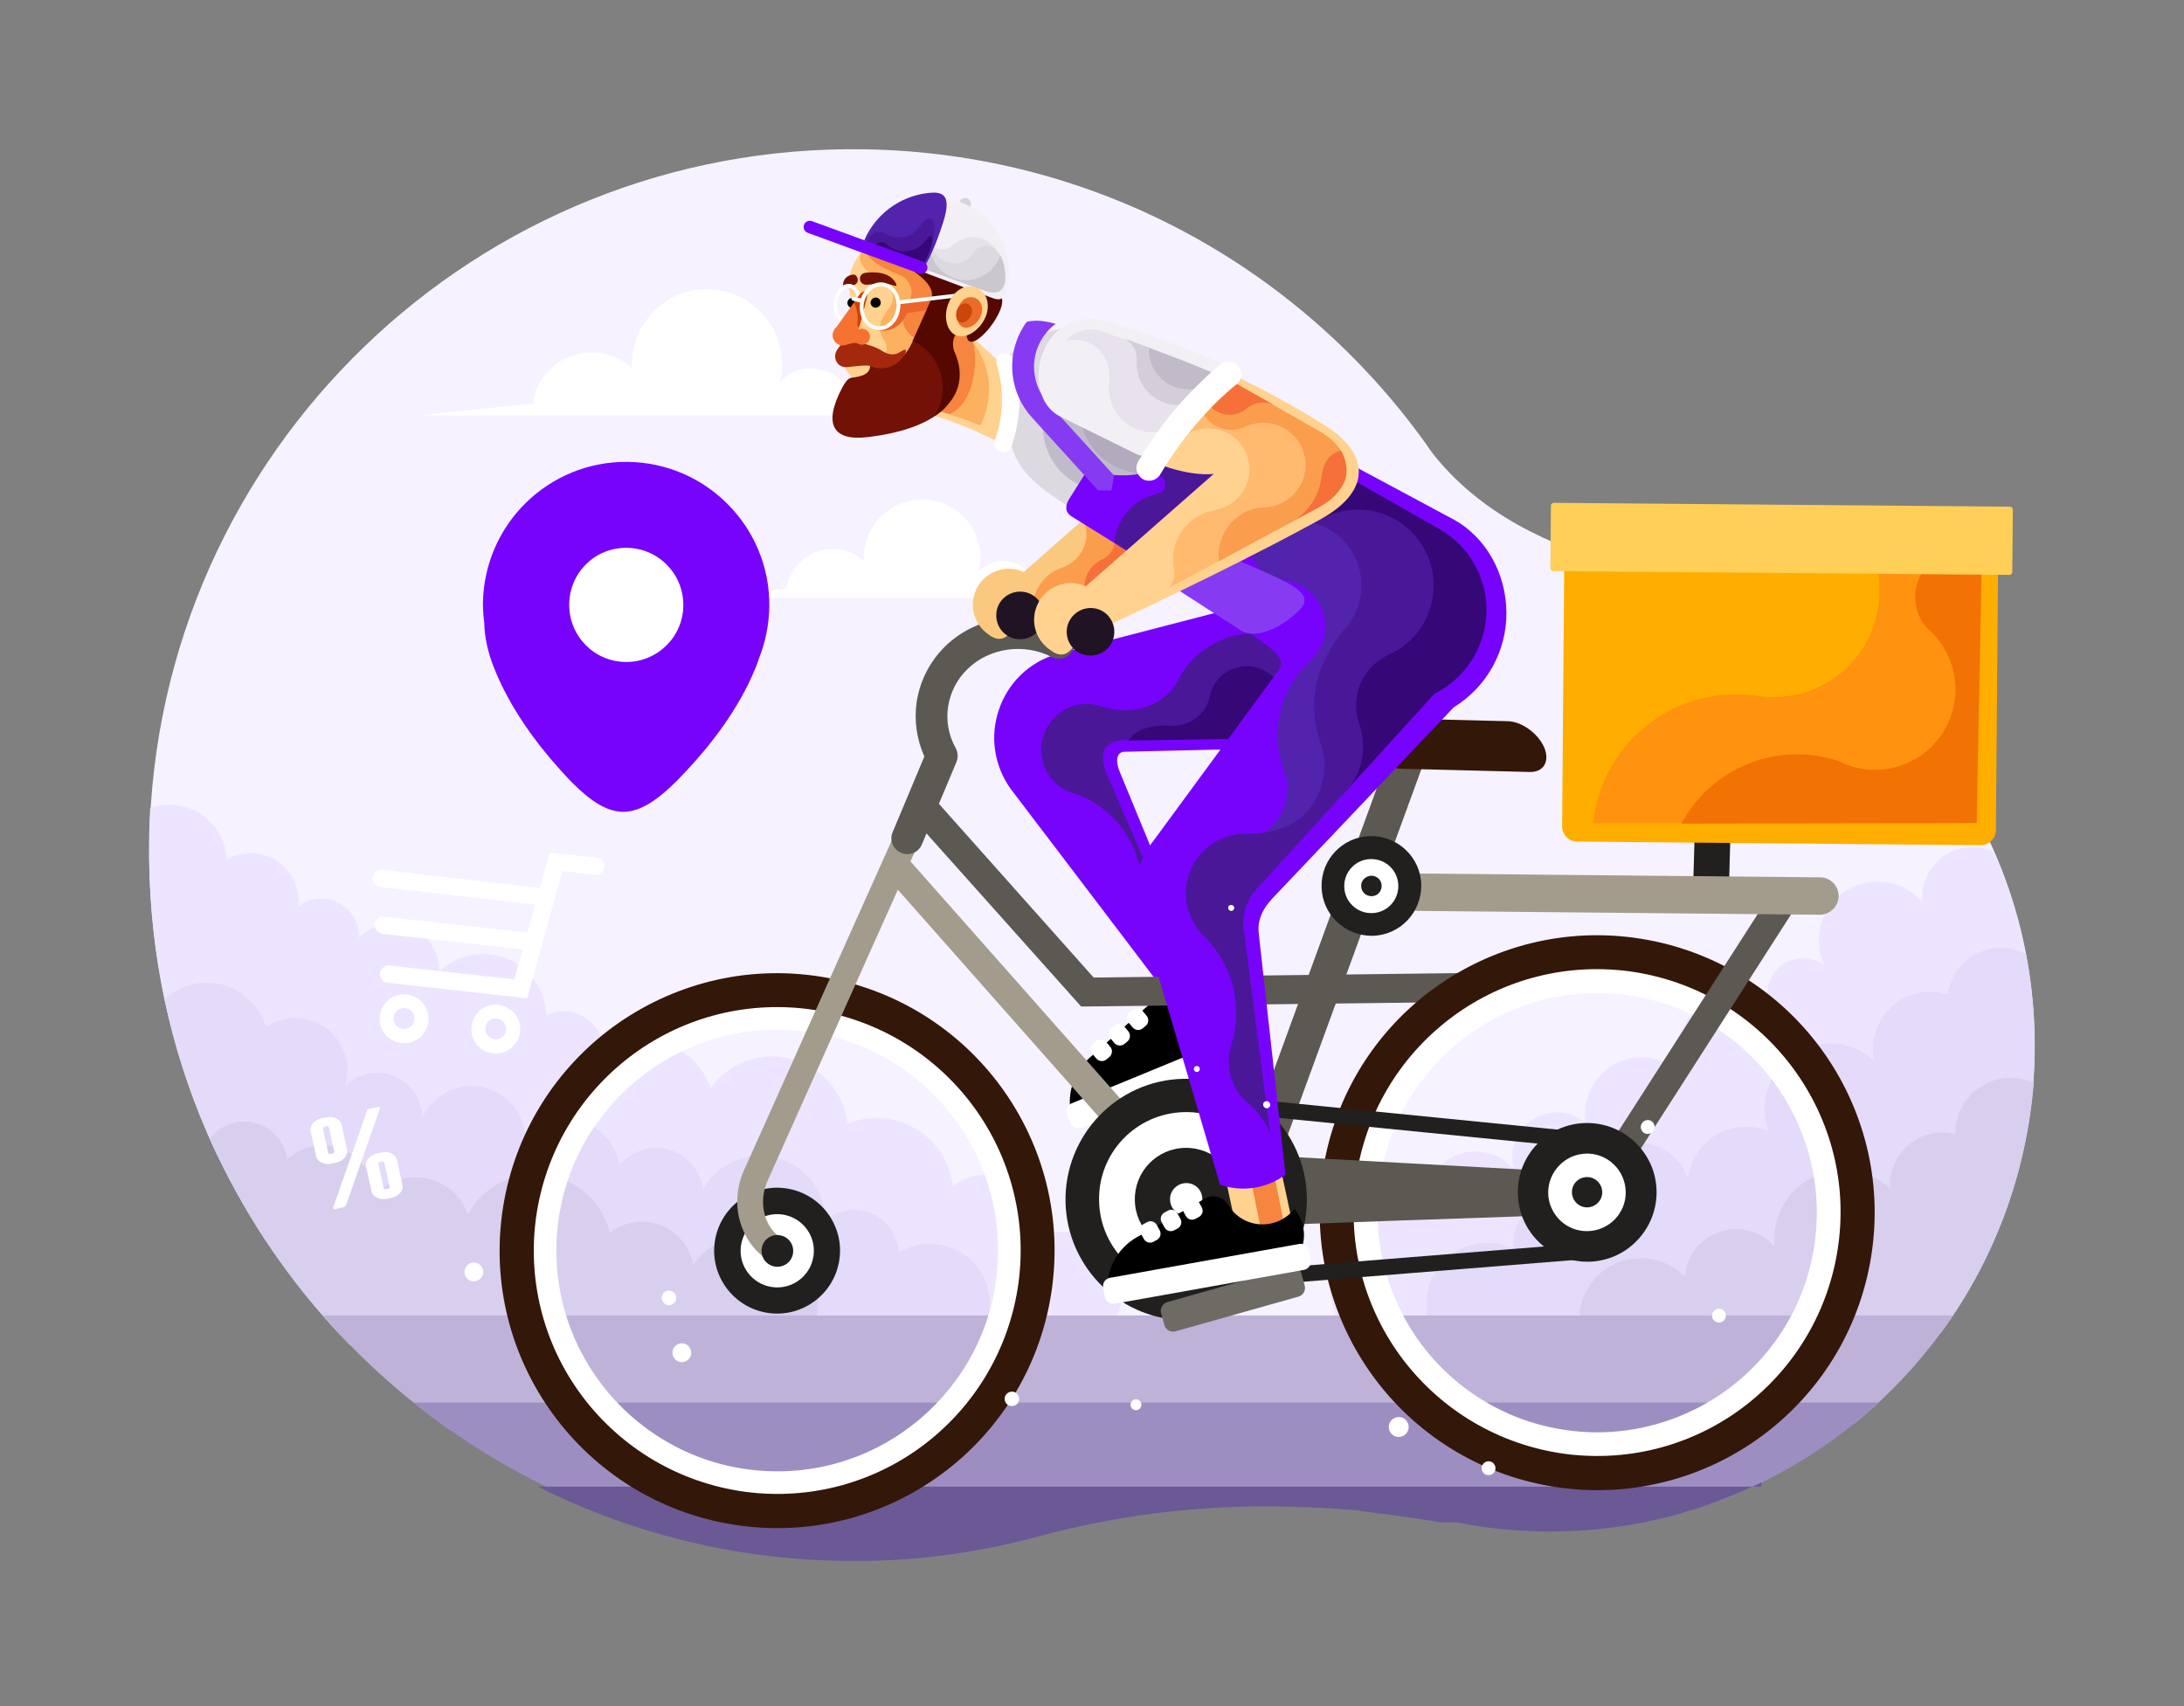 <?xml version="1.0" encoding="utf-8"?>
<!-- Generator: Adobe Illustrator 25.2.0, SVG Export Plug-In . SVG Version: 6.00 Build 0)  -->
<svg version="1.1" id="Layer_1" xmlns="http://www.w3.org/2000/svg" xmlns:xlink="http://www.w3.org/1999/xlink" x="0px" y="0px"
	 viewBox="0 0 800 625" style="enable-background:new 0 0 800 625;" xml:space="preserve">
<rect x="0" y="0" width="800" height="625" fill="#808080" stroke="none"/>
<style type="text/css">
	.st0{fill-rule:evenodd;clip-rule:evenodd;fill:#F6F2FF;}
	.st1{fill-rule:evenodd;clip-rule:evenodd;fill:#FFFFFF;}
	.st2{fill-rule:evenodd;clip-rule:evenodd;fill:#EDE5FF;}
	.st3{fill-rule:evenodd;clip-rule:evenodd;fill:#E4DAFA;}
	.st4{fill-rule:evenodd;clip-rule:evenodd;fill:#D8CEED;}
	.st5{fill-rule:evenodd;clip-rule:evenodd;fill:#BEB2D9;}
	.st6{fill-rule:evenodd;clip-rule:evenodd;fill:#9D8EC2;}
	.st7{fill-rule:evenodd;clip-rule:evenodd;fill:#6A5994;}
	.st8{fill-rule:evenodd;clip-rule:evenodd;fill:#21201F;}
	.st9{fill:#5C5852;}
	.st10{fill-rule:evenodd;clip-rule:evenodd;}
	.st11{fill-rule:evenodd;clip-rule:evenodd;fill:#7703FC;}
	.st12{fill-rule:evenodd;clip-rule:evenodd;fill:#4A1799;}
	.st13{fill-rule:evenodd;clip-rule:evenodd;fill:#350777;}
	.st14{fill:#A39C8C;}
	.st15{fill-rule:evenodd;clip-rule:evenodd;fill:#331709;}
	.st16{fill:#FFFFFF;}
	.st17{fill:#331709;}
	.st18{fill-rule:evenodd;clip-rule:evenodd;fill:#FFAE00;}
	.st19{fill-rule:evenodd;clip-rule:evenodd;fill:#FF930F;}
	.st20{fill-rule:evenodd;clip-rule:evenodd;fill:#F27203;}
	.st21{fill-rule:evenodd;clip-rule:evenodd;fill:#FFCF57;}
	.st22{fill-rule:evenodd;clip-rule:evenodd;fill:#A39C8C;}
	.st23{fill:#21201F;}
	.st24{fill-rule:evenodd;clip-rule:evenodd;fill:#6E6B65;}
	.st25{fill-rule:evenodd;clip-rule:evenodd;fill:#FFD28F;}
	.st26{fill-rule:evenodd;clip-rule:evenodd;fill:#F5853F;}
	.st27{fill-rule:evenodd;clip-rule:evenodd;fill:#FAC97F;}
	.st28{fill-rule:evenodd;clip-rule:evenodd;fill:#FA9E4D;}
	.st29{fill-rule:evenodd;clip-rule:evenodd;fill:#F57139;}
	.st30{fill-rule:evenodd;clip-rule:evenodd;fill:#DDD9E0;}
	.st31{fill-rule:evenodd;clip-rule:evenodd;fill:#C1BBC9;}
	.st32{fill-rule:evenodd;clip-rule:evenodd;fill:#B2AABD;}
	.st33{fill-rule:evenodd;clip-rule:evenodd;fill:#FCB160;}
	.st34{fill:none;stroke:#000000;stroke-width:0.73;stroke-miterlimit:22.926;}
	.st35{fill-rule:evenodd;clip-rule:evenodd;fill:#201324;}
	.st36{fill-rule:evenodd;clip-rule:evenodd;fill:#EB642A;}
	.st37{fill-rule:evenodd;clip-rule:evenodd;fill:#731106;}
	.st38{fill-rule:evenodd;clip-rule:evenodd;fill:#A3280D;}
	.st39{fill-rule:evenodd;clip-rule:evenodd;fill:#F57231;}
	.st40{fill-rule:evenodd;clip-rule:evenodd;fill:#CF4104;}
	.st41{fill-rule:evenodd;clip-rule:evenodd;fill:#540800;}
	.st42{fill-rule:evenodd;clip-rule:evenodd;fill:#DAD0E0;}
	.st43{fill-rule:evenodd;clip-rule:evenodd;fill:#F3F0F5;}
	.st44{fill-rule:evenodd;clip-rule:evenodd;fill:#E6E3E8;}
	.st45{fill-rule:evenodd;clip-rule:evenodd;fill:#CBC7CF;}
	.st46{fill-rule:evenodd;clip-rule:evenodd;fill:#5223AD;}
	.st47{fill-rule:evenodd;clip-rule:evenodd;fill:#ED6B2A;}
	.st48{fill-rule:evenodd;clip-rule:evenodd;fill:#CC460C;}
	.st49{fill:#863BF2;}
	.st50{fill-rule:evenodd;clip-rule:evenodd;fill:#E7E2EB;}
	.st51{fill-rule:evenodd;clip-rule:evenodd;fill:#D3CED9;}
	.st52{fill-rule:evenodd;clip-rule:evenodd;fill:#863BF2;}
	.st53{fill-rule:evenodd;clip-rule:evenodd;fill:#FFBA70;}
</style>
<g>
	<path class="st0" d="M599.9,208.4c2.5,0.5,4.9,1,7.3,1.5l0.3,0l0,0c80.1,18.4,139.3,90.8,137.8,176.3
		c-0.7,38.3-13.4,73.5-34.5,102.2c-5-1.4-10.3-2.2-15.8-2.2h-3.2c-3.3,0-6.6,0.3-9.8,0.8c-8.3,0.3-16.2,2.3-23.3,5.6
		c-2.4,0.6-4.7,1.3-7,2.2c-1,0.3-2.1,0.6-3.1,1c-5,0.3-9.8,1.2-14.4,2.7c-1.3,0.1-2.6,0.3-3.9,0.6l-3.9,0.6h-1.4
		c-5,0-9.8,0.6-14.4,1.8c-1.7,0.1-3.5,0.4-5.2,0.7c-3.2,0.2-6.4,0.6-9.5,1.3l-1.7,0.3c-4.6,0.2-9,1-13.3,2.2c-1.6,0.3-3.2,0.6-4.8,1
		c-1.8,0.1-3.6,0.2-5.4,0.5l-5.6,0.8c-2.2,0.3-4.4,0.8-6.5,1.3c-1.2,0.1-2.4,0.3-3.6,0.5c-3.9,0.1-7.8,0.5-11.5,1.3l-3,0.6
		c-4.8,1-9.4,2.5-13.7,4.5l9.8-4.9H414.9c-6,0-11.8,0.9-17.3,2.6l5.4-1.8H233.3c-1.4-0.2-2.7-0.4-4.1-0.5c-3.1-0.6-6.3-0.9-9.4-1
		c-2.1-0.5-4.1-0.9-6.2-1.1c-0.9-0.2-1.8-0.5-2.7-0.7c-1.7-0.6-3.4-1.2-5.2-1.7l-7.2-2l-5.6-1.9c-2.6-0.9-5.3-1.6-8.1-2.1
		c-0.7-0.3-1.4-0.5-2.1-0.8c-9.7-7.1-21.6-11.3-34.5-11.3c-7,0-13.7,1.2-19.9,3.5c-46.6-47.6-74.9-113-73.6-184.9
		C57.2,165.6,174.7,52.2,317,54.7c83.3,1.4,156.6,42.2,202.7,104.3l0,0l0.1,0.1c1.7,2.3,3.3,4.6,4.9,6.9
		C541,186.7,566.1,200.8,599.9,208.4"/>
	<path class="st1" d="M379,213.8c18.2,3.4,27.2,5.2,27.2,5.2s-50.3,0-150.9,0c21.9-2.3,32.8-3.4,32.8-3.4
		c0.9-6.2,5.2-11.4,11.1-13.5c5.9-2.1,12.5-0.8,17.2,3.4c-0.4-8.4,4.1-16.2,11.5-20.1c7.4-3.9,16.4-3,23,2.1
		c6.6,5.2,9.6,13.7,7.6,21.9c2.9-3.2,7.3-4.5,11.5-3.6C374.3,206.6,377.7,209.7,379,213.8"/>
	<path class="st1" d="M312,145.6c23.4,4.4,35,6.6,35,6.6s-64.7,0-194.1,0c28.1-2.9,42.2-4.4,42.2-4.4c1.2-8,6.6-14.7,14.3-17.4
		c7.6-2.7,16.1-1,22.1,4.4c-0.5-10.8,5.3-20.9,14.8-25.8c9.6-5,21.2-3.9,29.6,2.8c8.5,6.6,12.3,17.6,9.8,28.1
		c3.7-4.1,9.4-5.8,14.7-4.6C305.9,136.4,310.3,140.4,312,145.6"/>
	<path class="st2" d="M743.2,356.2C633.6,471.9,550.5,516.1,493.7,488.9c-8-9.2-8.7-22.6-1.7-32.5c7-9.9,19.8-13.8,31.2-9.5
		c-3.3-8.4,0-17.9,7.8-22.5c7.7-4.6,17.7-2.9,23.5,3.9c-1.9-6.9,0.9-14.3,6.9-18.2c6-3.9,13.9-3.4,19.4,1.2
		c-1.4-9.3,3.6-18.4,12.1-22.2c8.6-3.8,18.7-1.4,24.6,5.9c-4.8-8.6-2.9-19.3,4.4-25.8c7.3-6.5,18.2-7,26.1-1.2
		c-1.7-5.4,0.2-11.4,4.9-14.6c4.6-3.3,10.9-3.2,15.4,0.3c-4.6-9.8-1.3-21.5,7.8-27.3c9.1-5.9,21.1-4.1,28.1,4.1
		c-0.6-6.6,2.3-13,7.7-16.8c5.4-3.8,12.4-4.4,18.4-1.6C736.6,326.1,740.9,341,743.2,356.2 M61.6,371.7
		C255.4,487.5,371.2,524.2,409,481.9c3.9-8,2.4-17.5-3.7-24c-6.1-6.5-15.6-8.4-23.8-5c1.1-8.1-2.9-16.1-10.1-20.1
		c-7.1-4-16-3.3-22.4,1.8c-0.9-8.8-6-16.6-13.6-21.1c-7.6-4.5-16.9-5.2-25-1.8c-1.2-11.4-9.4-20.9-20.6-23.8
		c-11.1-2.9-22.9,1.4-29.5,10.8c-2.6-7.7-8.6-13.7-16.3-16.4c-7.6-2.7-16.1-1.8-23,2.5c0-5-2.7-9.6-6.9-12.2
		c-4.3-2.6-9.6-2.8-14-0.5c-0.2-9.2-5.9-17.4-14.4-20.9c-8.5-3.5-18.3-1.6-24.9,4.7c0.3-7.1-3.9-13.5-10.4-16.3
		c-6.5-2.7-14-1.1-18.9,4.1c0.2-5.4-2.7-10.4-7.4-12.9c-4.8-2.5-10.5-2.1-14.8,1.1c0.7-6.5-2.4-12.9-7.9-16.5
		c-5.5-3.6-12.6-3.8-18.3-0.5c-0.3-6.7-3.8-12.8-9.3-16.5c-5.5-3.7-12.5-4.6-18.8-2.3C53.6,321.6,55.8,347,61.6,371.7z"/>
	<path class="st3" d="M566,490.3c-27.6-2.2-41.4-3.2-41.4-3.2c-4-8.5-2.2-18.7,4.5-25.4c6.7-6.6,16.9-8.3,25.4-4.2
		c-0.8-6.7,2.5-13.2,8.4-16.6c5.9-3.3,13.2-2.8,18.5,1.4c-2.5-10.1,3.4-20.3,13.4-23.1c10-2.8,20.4,2.9,23.5,12.8
		c0.7-6.7,4.5-12.7,10.3-16.2c5.8-3.5,12.9-4.1,19.2-1.5c-3.7-10.3,0.1-21.9,9.2-28c9.1-6.1,21.2-5.3,29.4,2.1
		c-1.4-7.3,1.2-14.8,6.7-19.8c5.6-4.9,13.3-6.6,20.4-4.3c0.8-6.4,4.7-12,10.4-14.9c5.7-2.9,12.5-2.9,18.2,0.2
		c3.3,17.2,4,34.8,2.2,52.2C680.1,458.3,620.7,487.8,566,490.3 M79.6,423.2c143.9,94.4,238,113.9,282.5,58.7
		c1.8-8.5-1.7-17.3-8.9-22.3c-7.1-5-16.6-5.3-24-0.7c-0.3-6.2-4.1-11.8-9.8-14.3c-5.7-2.5-12.4-1.5-17.1,2.5c0-10.9-7.4-20.3-18-23
		c-10.5-2.7-21.5,2.1-26.8,11.6c-0.8-6.9-5.7-12.6-12.3-14.5c-6.6-1.9-13.8,0.3-18.2,5.6c-1.3-7.5-6.7-13.7-14-16.1
		c-7.3-2.3-15.3-0.5-20.7,4.9c-0.9-8.9-7.6-16.1-16.5-17.5c-8.8-1.4-17.5,3.3-21.1,11.5c0-6.7-4.1-12.8-10.3-15.4
		c-6.2-2.5-13.4-1-18.1,3.8c2.5-7.8-0.1-16.3-6.6-21.2c-6.5-4.9-15.4-5.1-22.2-0.6c-2.3-7.5-8.2-13.3-15.8-15.4
		c-7.6-2.1-15.6-0.1-21.4,5.2C64.6,386,71,405.1,79.6,423.2z"/>
	<path class="st4" d="M711.9,486.8c-88.9-0.8-133.3-1.2-133.3-1.2c-0.9-9.5,4.2-18.5,12.9-22.6c8.6-4,18.9-2.2,25.6,4.6
		c0.7-7.5,5.7-13.9,12.9-16.3c7.2-2.4,15-0.3,20.1,5.4c-1.2-10.5,4.3-20.5,13.7-25.3c9.4-4.7,20.7-3.2,28.5,3.9
		c-0.4-6.1,2.2-12,6.9-16c4.7-3.9,11-5.3,17-3.8c-0.1-7,3.4-13.5,9.2-17.3c5.8-3.8,13.2-4.4,19.6-1.5
		C742.3,429.2,731,460.4,711.9,486.8 M124.9,489.3c115.3-1.7,172.9-2.6,172.9-2.6c4.7-11.8-0.3-25.3-11.5-31.2
		c-11.2-6-25.1-2.6-32.4,7.9c-1.1-6.7-5.6-12.2-11.9-14.6c-6.3-2.4-13.4-1.3-18.6,2.9c-2.7-11.3-12.1-19.8-23.7-21.3
		c-11.5-1.5-22.8,4.2-28.3,14.5c-2.4-6.8-8.1-11.8-15.1-13.2c-7-1.4-14.2,1-19,6.3c-0.3-7.5-4.9-14-11.8-16.9
		c-6.9-2.9-14.8-1.5-20.3,3.6c-0.8-6.4-5.4-11.6-11.6-13.3c-6.2-1.7-12.8,0.6-16.7,5.7C88.7,443.7,104.9,468.1,124.9,489.3z"/>
	<path class="st5" d="M715.4,481.9c-10.1,15-22.4,28.5-36.4,39.8c-4.6,1.1-9.1,2.8-13.3,5c-4.7,2.3-9,5.1-12.9,8.5
		c-0.4,0.1-0.9,0.3-1.3,0.4c-0.6,0.1-1.2,0.3-1.8,0.5c-4.2,0.4-8.2,1.3-12.1,2.5c-1.2,0.2-2.5,0.3-3.7,0.5c-2.6,0.1-5.2,0.4-7.7,0.9
		c-1.4,0.1-2.8,0.2-4.3,0.4l-3,0.4H333.9c-3.2-0.5-6.5-0.8-9.8-0.8h-11c-3.8-0.9-7.3-1.8-11.3-2.2c-4.7-0.5-9.4-0.9-14.1-1.3l-2.9-1
		c-4.9-1.6-9.9-2.6-15.1-2.9l-11.6-0.7l-8.5-1.2l-14.2-2.4c-0.8-0.1-1.6-0.2-2.4-0.3l-13.2-1.7c-0.9-0.1-1.8-0.2-2.8-0.3l-10.2-0.8
		l-11.1-1.1c-5-1.2-10-1.7-14.9-1.6h-2.1c-4.6,0-9.2,0.5-13.5,1.6c-1.5-1-2.9-2.1-4.3-3.1h0c-15.6-11.4-30-24.5-42.6-39.1H715.4z"/>
	<path class="st6" d="M688.2,513.7c-16.9,15.6-36.7,27.9-58.2,36h-4.1c-3.6-0.1-7.3,0.2-10.9,0.8c-2.2,0.1-4.5,0.4-6.7,0.7
		c-3.8,0.1-7.6,0.6-11.4,1.5c-3.1,0-6.2,0.3-9.4,0.8H580c-5.3,0-10.4,0.7-15.3,2c-0.7,0.1-1.3,0.2-2,0.3h-29.3l5.7,2.8l-1.4-0.2
		c-3.9-1.4-8-2.4-12.3-2.9c-0.8-0.2-1.6-0.3-2.4-0.5c-3.4-0.8-7-1.3-10.6-1.5c-2.6-0.6-5.4-1.1-8.1-1.4c-3.6-0.7-7.3-1-11-1h-5.1
		c-3.9-0.3-7.8-0.5-11.7-0.7c-1-0.2-1.9-0.3-2.9-0.4c-3.9-0.8-7.9-1.2-12-1.2h-20.9c-4.5,0-9.1,0.5-13.5,1.6
		c-0.8,0.1-1.6,0.3-2.3,0.4c-0.8,0.1-1.7,0.2-2.5,0.4c-3.3,0.1-6.6,0.5-9.8,1.2c-2.1,0.3-4.1,0.6-6.2,1.1c-0.8,0.1-1.5,0.3-2.3,0.4
		c-0.8,0.1-1.6,0.2-2.3,0.3c-4.2,0.1-8.4,0.6-12.5,1.6c-2.5,0.1-5.1,0.3-7.6,0.7h-0.4c-4.8-0.1-9.6,0.4-14.4,1.6
		c-3.1,0-6.2,0.3-9.2,0.8h-1.2c-3.5-0.1-7,0.2-10.5,0.8h-9.8c-4.6,0-9.2,0.5-13.6,1.6c-2.4,0.1-4.8,0.4-7.2,0.8
		c-3.8,0.2-7.5,0.7-11.3,1.7c-2.9,0.2-5.7,0.7-8.5,1.4c-2.8,0.1-5.6,0.3-8.4,0.8H285l0.3,0.3c-2.3,0.4-4.5,1-6.7,1.7
		c-3.1-1.1-6.2-2-9.5-2.6c-1.7-0.7-3.5-1.3-5.3-1.8c-1.1-0.4-2.3-0.8-3.4-1.2c-1.2-0.4-2.3-0.8-3.5-1.1c-3.1-1.2-6.3-2.1-9.7-2.8
		c-1.3-0.4-2.6-0.8-3.9-1.1c-4.2-1.4-8.6-2.4-13.2-2.8c-1.1-0.2-2.1-0.4-3.2-0.5c-5.2-2.3-10.6-3.9-16.1-4.6
		c-17.7-7.6-34.4-17.2-49.8-28.4h0c-3.2-2.4-6.4-4.8-9.6-7.3H688.2z"/>
	<path class="st7" d="M645.2,543.1c-5.8,2.8-11.8,5.3-17.9,7.5h0l-0.3,0.1l-0.3,0.1l-0.7,0.3l-0.3,0.1c-0.3,0.1-0.6,0.2-0.9,0.3
		l-0.1,0c-0.4,0.1-0.7,0.2-1.1,0.4l0,0c-0.3,0.1-0.7,0.2-1,0.3l-0.2,0.1l-0.8,0.3l-0.3,0.1l-0.8,0.2l-0.3,0.1
		c-0.3,0.1-0.6,0.2-1,0.3l0,0c-1.1,0.3-2.2,0.6-3.3,1l-0.2,0.1c-0.3,0.1-0.7,0.2-1,0.3l0,0h0c-15.9,4.4-32.8,6.6-50.1,6.3
		c-10.6-0.2-21-1.3-31.1-3.3l0,0l-0.1,0l-0.1,0l-0.1,0l-0.1,0l-0.1,0l-0.1,0l0,0l-0.1,0l-0.1,0l-0.1,0l-0.1,0l-0.1,0l-0.1,0l0,0
		l-0.1,0l-0.1,0l-0.1,0l-0.1,0l-0.1,0l-0.1,0l0,0l-0.1,0l-0.1,0l-0.1,0l-0.1,0l-0.1,0l0,0l-0.1,0l-0.1,0l-0.2,0l-0.1,0l-0.1,0l0,0
		l-0.1,0l-0.1,0l-0.2,0l-0.1,0l-0.1,0h0l-0.1,0l-0.1,0l-0.1,0l-0.1,0l-0.1,0l-0.1,0l0,0l-0.1,0l-0.1,0l-0.1,0l-0.1,0l-0.1,0l-0.1,0
		l0,0l-0.1,0l-0.1,0l-0.1,0l-0.1,0l-0.1,0l0,0l-0.1,0l-0.4-0.1l-0.1,0l0,0l-0.1,0l-0.1,0l-0.1,0l-0.1,0l-0.1,0l-0.1,0
		c-0.7-0.1-1.3-0.2-2-0.4l-0.1,0c-0.6-0.1-1.3-0.2-1.9-0.3l-0.1,0c-0.6-0.1-1.2-0.2-1.9-0.3l-0.1,0l-0.1,0c-0.6-0.1-1.3-0.2-1.9-0.3
		l0,0l-0.1,0c-0.6-0.1-1.3-0.2-1.9-0.3l-0.2,0c-0.6-0.1-1.2-0.2-1.9-0.3l-0.3,0c-0.6-0.1-1.2-0.2-1.8-0.3l-0.1,0l0,0l-0.1,0
		c-0.6-0.1-1.2-0.2-1.8-0.3l-0.2,0c-0.6-0.1-1.2-0.2-1.8-0.2l-0.4-0.1c-0.6-0.1-1.1-0.2-1.7-0.2l-0.4,0c-0.5-0.1-1.1-0.1-1.6-0.2
		l-0.5-0.1c-0.5-0.1-1-0.1-1.6-0.2l-0.5-0.1c-0.5-0.1-1.1-0.1-1.6-0.2l-0.5-0.1c-0.5-0.1-1-0.1-1.5-0.2l-0.5-0.1
		c-0.5-0.1-1-0.1-1.6-0.2l-0.4,0c-0.6-0.1-1.1-0.1-1.7-0.2l-0.5,0c-0.5,0-1-0.1-1.6-0.1l-0.5,0c-0.5,0-0.9-0.1-1.4-0.1l-0.7-0.1
		c-0.4,0-0.9-0.1-1.3-0.1l-0.7,0c-0.5,0-0.9-0.1-1.4-0.1l-0.7,0c-0.5,0-0.9-0.1-1.4-0.1l-0.5,0c-0.5,0-1-0.1-1.5-0.1l-0.7,0
		c-0.4,0-0.9,0-1.3-0.1l-0.6,0c-27.7-1.3-55,0.8-81.9,6.5h0c-5.3,1.1-10.7,2.4-16,3.8l0,0c-23.4,6.5-48.1,9.8-73.6,9.3
		c-33.5-0.6-65.4-7.5-94.6-19.7h0c-5.6-2.3-11-4.8-16.4-7.5H645.2z"/>
	
		<rect x="616.4" y="307.7" transform="matrix(2.808673e-02 -1 1 2.808673e-02 295.214 932.109)" class="st8" width="21.2" height="13.1"/>
	<polygon class="st9" points="528.9,259.2 471.2,417.1 459.1,412.7 516.7,254.8 	"/>
	<path class="st10" d="M458.8,379.1c-44.6,18-66.8,27-66.8,27c-0.8-7.3,2.1-14.5,7.8-19.2c13.8-12.3,20.7-18.5,20.7-18.5
		c2.5-2.2,6.3-2,8.6,0.5c3.3,3.6,8.2,5.3,13,4.6c4.8-0.7,9-3.8,11.1-8.1C457.4,368.5,459.6,373.8,458.8,379.1"/>
	<path class="st11" d="M454.8,274.4c11.5-3.3,20.5-12.3,23.7-23.8c3.2-11.5,0.2-23.9-7.9-32.7c-55.7,14.4-83.5,21.7-83.5,21.7
		c-10,2.9-17.9,10.5-21.2,20.4c-3.4,9.8-1.7,20.7,4.4,29.1c37,48.6,55.4,72.9,55.4,72.9c0.6-22.1,0.9-33.2,0.9-33.2
		c-1.3-7.2-1.9-10.8-1.9-10.8c-9.7-23.6-14.6-35.4-14.6-35.4c-1.5-3.6-1.2-7.1,1.7-7.2C440.4,274.7,454.8,274.4,454.8,274.4"/>
	<path class="st12" d="M420.6,318.7l-2.4,8.7c1-16-8.7-30.8-23.7-36.4c-6-1.3-10.8-5.9-12.5-11.8c-1.7-5.9,0.1-12.3,4.5-16.6
		c4.4-4.3,10.9-5.8,16.8-3.9c10.3,3.5,22.2,0.9,28-9.1c8.1-16.4,28.4-22.5,44.2-13.2l-15.2,32c-0.6-1.8-2.2-3.1-4.2-3.4
		c-0.9-0.1-1.7-0.3-2.6-0.1c-0.8,0-1.6,0.1-2.3,0.5l-0.1,0c-0.9,0.1-1.7,0.5-2.4,1c-0.1,0-0.2,0.1-0.3,0.2c-0.2,0.1-0.4,0.2-0.6,0.3
		c-0.4,0.1-0.7,0.2-1.1,0.4c-0.4,0.1-0.7,0.2-1.1,0.4l-0.1,0c-0.5,0-1,0-1.6,0.1c-0.4,0-0.8,0-1.2,0c-0.5,0-1,0-1.6,0.1
		c-0.4,0-0.8,0-1.2,0c-0.6-0.1-1.2-0.1-1.9,0c-0.5,0-1,0.1-1.5,0.3c-0.4,0-0.9,0.1-1.3,0.2c-0.2,0-0.3,0-0.5,0.1
		c-0.6,0-1.1,0.1-1.6,0.3c-0.2,0-0.3,0-0.5,0.1c-0.4,0-0.7,0.1-1.1,0.2c-0.3,0-0.5,0-0.8,0c-0.4,0-0.7,0-1.1,0c-0.3,0-0.5,0-0.8,0
		c-0.4,0-0.8,0-1.2,0l-4-0.5c-0.9-0.1-1.5,0-2.3,0.2c-1-0.1-2,0.2-2.8,0.6c-1,0.3-1.8,0.9-2.5,1.7l-2.7,0
		c-8.9-0.1-11.4,4.3-7.5,13.3L420.6,318.7z"/>
	<path class="st13" d="M429.3,265.9c-7.9-0.5-13.3,1.3-16,5.4l36.6-0.6c7,0,13.7-3.1,18.2-8.5c4.5-5.4,6.5-12.5,5.3-19.4l-4.8,8
		c-3.4-5.6-10.2-8.1-16.4-6c-4.8,1.6-8.2,5.7-9.1,10.5C441.6,261.7,435.8,266.1,429.3,265.9"/>
	<path class="st1" d="M392.5,404.2l65.1-26.8c1.6-0.6,3.4,0.1,4,1.7l1.3,3.2c0.6,1.6-0.1,3.4-1.7,4l-65.1,26.8
		c-1.6,0.6-3.4-0.1-4-1.7l-1.3-3.2C390.2,406.6,391,404.8,392.5,404.2"/>
	<path class="st1" d="M400.4,382.3l1.1-0.9c1.1-0.9,2.7-0.8,3.7,0.3l1.5,1.8c0.9,1.1,0.8,2.7-0.3,3.7l-1.1,0.9
		c-1.1,0.9-2.7,0.8-3.7-0.3l-1.5-1.8C399.2,384.9,399.3,383.2,400.4,382.3"/>
	<path class="st1" d="M407,376.6l1.1-0.9c1.1-0.9,2.7-0.8,3.7,0.3l1.5,1.8c0.9,1.1,0.8,2.7-0.3,3.7l-1.1,0.9
		c-1.1,0.9-2.7,0.8-3.7-0.3l-1.5-1.8C405.8,379.2,405.9,377.6,407,376.6"/>
	<path class="st1" d="M413.7,370.9l1.1-0.9c1.1-0.9,2.7-0.8,3.7,0.3l1.5,1.8c0.9,1.1,0.8,2.7-0.3,3.7l-1.1,0.9
		c-1.1,0.9-2.7,0.8-3.7-0.3l-1.5-1.8C412.5,373.4,412.6,371.8,413.7,370.9"/>
	<polygon class="st14" points="331.6,313.4 416.5,409.4 408.8,416.3 323.9,320.3 	"/>
	<polygon class="st9" points="343.6,294.1 400.6,358.1 540.2,356.4 540.3,367 398.4,368.7 396,368.7 394.4,366.9 335.7,301.2 	"/>
	<path class="st15" d="M504.8,263l47.5,1.2c5.1,0.1,11,4.4,13.3,9.5l0,0c2.2,5.1-0.1,9.2-5.2,9.1l-47.5-1.2
		c-5.1-0.1-11-4.4-13.3-9.5l0,0C497.4,266.9,499.7,262.8,504.8,263"/>
	<path class="st16" d="M648.9,395.3c-12.5-16.3-31.3-27.9-53.3-30.8c-22-2.9-43.1,3.4-59.5,15.9c-16.3,12.5-27.9,31.3-30.8,53.3
		c-2.9,22,3.4,43.1,15.9,59.5c12.5,16.3,31.3,27.9,53.3,30.8c22,2.9,43.1-3.4,59.5-15.9c16.3-12.5,27.9-31.3,30.8-53.3
		C667.7,432.8,661.4,411.7,648.9,395.3 M597.1,353.4c25.1,3.3,46.5,16.5,60.7,35.1c14.3,18.6,21.4,42.7,18.1,67.8
		c-3.3,25.1-16.5,46.5-35.1,60.7c-18.6,14.3-42.7,21.4-67.8,18.1c-25.1-3.3-46.5-16.5-60.7-35.1c-14.3-18.6-21.4-42.7-18.1-67.8
		c3.3-25.1,16.5-46.5,35.1-60.7C547.9,357.2,572,350.1,597.1,353.4z"/>
	<path class="st17" d="M655.8,390c-13.9-18.1-34.7-30.9-59.1-34.2c-24.4-3.2-47.8,3.7-65.9,17.6c-18.1,13.9-30.9,34.7-34.2,59.1
		c-3.2,24.4,3.7,47.8,17.6,65.9c13.9,18.1,34.7,30.9,59.1,34.2c24.4,3.2,47.8-3.7,65.9-17.6c18.1-13.9,30.9-34.7,34.2-59.1
		C676.7,431.5,669.7,408.1,655.8,390 M598.4,343.5c27.8,3.7,51.5,18.3,67.3,38.9c15.8,20.6,23.8,47.3,20.1,75.2
		c-3.7,27.8-18.3,51.5-38.9,67.3c-20.6,15.8-47.3,23.8-75.2,20.1c-27.8-3.7-51.5-18.3-67.3-38.9c-15.8-20.6-23.8-47.3-20.1-75.2
		c3.7-27.8,18.3-51.5,38.9-67.3C543.9,347.8,570.5,339.8,598.4,343.5z"/>
	<path class="st16" d="M348.9,408.9c-12.6-16.4-31.5-28.1-53.6-31c-22.2-2.9-43.4,3.4-59.8,16c-16.4,12.6-28.1,31.5-31,53.6
		c-2.9,22.2,3.4,43.4,16,59.8c12.6,16.4,31.5,28.1,53.6,31c22.2,2.9,43.4-3.4,59.8-16c16.4-12.6,28.1-31.5,31-53.6
		C367.9,446.6,361.5,425.4,348.9,408.9 M296.8,366.7c25.3,3.3,46.8,16.6,61.1,35.3c14.4,18.7,21.6,43,18.2,68.2
		c-3.3,25.3-16.6,46.8-35.3,61.1c-18.7,14.4-43,21.6-68.2,18.2c-25.3-3.3-46.8-16.6-61.1-35.3c-14.4-18.7-21.6-43-18.2-68.2
		c3.3-25.3,16.6-46.8,35.3-61.1C247.3,370.6,271.6,363.4,296.8,366.7z"/>
	<path class="st17" d="M355.5,403.9c-13.9-18.1-34.7-30.9-59.1-34.2c-24.4-3.2-47.8,3.7-65.9,17.6c-18.1,13.9-30.9,34.7-34.2,59.1
		c-3.2,24.4,3.7,47.8,17.6,65.9c13.9,18.1,34.7,30.9,59.1,34.2c24.4,3.2,47.8-3.7,65.9-17.6c18.1-13.9,30.9-34.7,34.2-59.1
		C376.3,445.5,369.4,422,355.5,403.9 M298,357.4c27.8,3.7,51.5,18.3,67.3,38.9c15.8,20.6,23.8,47.3,20.1,75.2
		c-3.7,27.8-18.3,51.5-38.9,67.3c-20.6,15.8-47.3,23.8-75.2,20.1c-27.8-3.7-51.5-18.3-67.3-38.9c-15.8-20.6-23.8-47.3-20.1-75.2
		c3.7-27.8,18.3-51.5,38.9-67.3C243.5,361.7,270.2,353.7,298,357.4z"/>
	<path class="st8" d="M287.7,435.3c12.6,1.7,21.5,13.3,19.8,25.9c-1.7,12.6-13.3,21.5-25.9,19.8c-12.6-1.7-21.5-13.3-19.8-25.9
		C263.5,442.5,275.1,433.6,287.7,435.3"/>
	<path class="st1" d="M286.5,444.9c7.3,1,12.5,7.7,11.5,15.1c-1,7.3-7.7,12.5-15.1,11.5c-7.3-1-12.5-7.7-11.5-15.1
		C272.4,449.1,279.1,443.9,286.5,444.9"/>
	<path class="st14" d="M328.7,303.3c1-2.4,3.8-3.4,6.2-2.4c2.4,1,3.4,3.8,2.4,6.2l-55.8,124.7c0,0.1-0.1,0.1-0.1,0.2
		c-2,4.2-2.4,8.8-1.3,12.9c1,3.9,3.5,7.3,7.2,9.5c2.2,1.3,2.9,4.2,1.6,6.4c-1.3,2.2-4.2,2.9-6.4,1.6c-6-3.5-9.8-9-11.5-15.2
		c-1.7-6.2-1.1-13.1,1.9-19.3L328.7,303.3z"/>
	<path class="st9" d="M390.5,230.3c2.9,1.5,4,5,2.6,7.8c-1.5,2.9-5,4-7.8,2.6c-5.1-2.6-10.8-3.5-16.3-2.7c-5.4,0.8-10.5,3.1-14.5,7
		c-4,3.8-6.4,8.7-7.2,13.8c-0.8,5.1,0.1,10.5,2.8,15.3c0.9,1.7,0.9,3.7,0.1,5.4l-12.5,29.8c-1.2,3-4.7,4.4-7.6,3.1
		c-3-1.2-4.4-4.7-3.1-7.6l11.6-27.7c-2.9-6.4-3.8-13.4-2.8-20.1c1.2-7.6,4.8-14.8,10.6-20.4c5.8-5.6,13.3-9,21-10.1
		C375,225.3,383.2,226.6,390.5,230.3"/>
	<path class="st9" d="M456.4,422.9c18.9,1,37.9,2.1,56.8,3.1c18.9,1,37.9,2.1,56.9,3.1c0,2.7-0.1,5.4-0.1,8c0,2.7-0.1,5.3-0.1,8
		c-19,0.7-38,1.4-56.9,2c-19,0.7-37.9,1.4-56.9,2c0-4.4,0.1-8.8,0.1-13.2C456.3,431.7,456.4,427.3,456.4,422.9 M660.6,327.9
		L588.7,440l-8.7-5.6l71.9-112.1L660.6,327.9z"/>
	<path class="st14" d="M499.8,333.5c-3.8,0-6.8-3.1-6.8-6.9c0.1-3.8,3.2-6.8,7-6.8l166.7,1.6c3.8,0,6.8,3.1,6.8,6.9
		c-0.1,3.8-3.2,6.8-7,6.8L499.8,333.5z"/>
	<path class="st8" d="M501.9,306.3c10.1-0.2,18.5,7.8,18.7,17.8c0.2,10.1-7.8,18.5-17.8,18.7c-10.1,0.2-18.5-7.8-18.7-17.8
		C483.8,314.9,491.8,306.5,501.9,306.3"/>
	<path class="st1" d="M502.1,314.7c5.5-0.1,10,4.2,10.1,9.7c0.1,5.5-4.2,10-9.7,10.1c-5.5,0.1-10-4.2-10.1-9.7
		C492.3,319.3,496.6,314.8,502.1,314.7"/>
	<path class="st8" d="M502.3,320.8c2.1,0,3.8,1.6,3.8,3.7c0,2.1-1.6,3.8-3.7,3.8c-2.1,0-3.8-1.6-3.8-3.7
		C498.5,322.6,500.2,320.9,502.3,320.8"/>
	<path class="st18" d="M578.7,186.2l147.8,1.3c3,0,5.5,2.5,5.5,5.6l-0.9,111c0,3-2.5,5.5-5.6,5.5l-147.8-1.3c-3,0-5.5-2.5-5.5-5.6
		l0.9-111C573.2,188.7,575.7,186.2,578.7,186.2"/>
	<path class="st8" d="M285.5,452.5c3.2,0.4,5.4,3.3,5,6.5c-0.4,3.2-3.3,5.4-6.5,5c-3.2-0.4-5.4-3.3-5-6.5
		C279.4,454.3,282.3,452,285.5,452.5"/>
	<path class="st19" d="M726,202.7c-26.6,0.2-39.9,0.2-39.9,0.2c4.6,12.8,2.4,27-6,37.7c-8.4,10.6-21.7,16.1-35.2,14.5
		c-14.4-2.5-29.2,1.1-40.8,9.9c-11.6,8.8-19.1,22-20.6,36.6c93.8-0.1,140.7-0.2,140.7-0.2C725.3,235.6,726,202.7,726,202.7"/>
	<path class="st20" d="M725.8,210.6c-1.2,60.6-1.8,90.9-1.8,90.9s-36,0.1-108.1,0.2c11.1-20.7,35.5-30.4,57.8-22.8
		c13.4,6.7,29.7,2.2,37.8-10.3c8.2-12.5,5.6-29.2-5.9-38.8c-3-3.5-4.4-8-4-12.5c0.4-4.5,2.5-8.7,6-11.7
		C719.8,208.9,725.8,210.6,725.8,210.6"/>
	<path class="st21" d="M569.2,184.2l167,1.4c0.6,0,1.1,0.5,1.1,1.1l-0.2,22.8c0,0.6-0.5,1.1-1.1,1.1l-167-1.4
		c-0.6,0-1.1-0.5-1.1-1.1l0.2-22.8C568,184.7,568.6,184.2,569.2,184.2"/>
	<path class="st22" d="M410.3,404.4l35.6-10.1c1.4-0.4,2.8,0.4,3.2,1.8l1,3.4c0.4,1.4-0.4,2.8-1.8,3.2l-35.6,10.1
		c-1.4,0.4-2.8-0.4-3.2-1.8l-1-3.4C408.1,406.3,408.9,404.8,410.3,404.4"/>
	<path class="st8" d="M433.5,395.2c24.4-0.6,44.6,18.8,45.2,43.2c0.6,24.4-18.8,44.6-43.2,45.2c-24.4,0.6-44.6-18.8-45.2-43.2
		C389.8,416,409.1,395.7,433.5,395.2"/>
	<path class="st1" d="M433.8,407.4c17.6-0.4,32.3,13.6,32.7,31.2c0.4,17.6-13.6,32.3-31.2,32.7c-17.6,0.4-32.3-13.6-32.7-31.2
		C402.1,422.4,416.1,407.8,433.8,407.4"/>
	<path class="st8" d="M434.1,420.5c10.4-0.2,19.1,8,19.3,18.4c0.2,10.4-8,19.1-18.4,19.3c-10.4,0.2-19.1-8-19.3-18.4
		C415.4,429.4,423.6,420.7,434.1,420.5"/>
	<path class="st1" d="M434.4,433.4c3.3-0.1,6,2.5,6,5.8c0.1,3.3-2.5,6-5.8,6c-3.3,0.1-6-2.5-6-5.8
		C428.5,436.2,431.1,433.5,434.4,433.4"/>
	<path class="st11" d="M229.9,169.2c28.9,0.3,52.2,24,51.9,52.9c-0.1,6.9-1.5,13.4-3.9,19.4c-0.4,1.3-0.9,2.7-1.5,4
		c-6,14.4-15.9,27.2-24.9,36.8c-8.5,9.2-16,15.2-23.4,15.1c-7.4-0.1-14.8-6.3-23.1-15.6c-8.8-9.8-18.4-22.8-24.1-37.3
		c-2.2-5.6-3.4-11-3.5-16.1c-0.3-2.4-0.5-4.9-0.5-7.4C177.3,192.1,200.9,168.9,229.9,169.2"/>
	<path class="st1" d="M229.6,200.7c11.6,0.1,20.8,9.6,20.7,21.1c-0.1,11.6-9.6,20.8-21.1,20.7c-11.6-0.1-20.8-9.6-20.7-21.1
		C208.6,209.8,218,200.5,229.6,200.7"/>
	<polygon class="st23" points="443.7,401.2 580.5,414.8 580,420.6 443.1,407 	"/>
	<polygon class="st23" points="443,472.3 580.1,461.3 579.6,455.5 442.5,466.5 	"/>
	<path class="st24" d="M427.6,477l45-12.7c1.7-0.5,3.6,0.5,4.1,2.3l1.2,4.3c0.5,1.7-0.5,3.6-2.3,4.1l-45,12.7
		c-1.7,0.5-3.6-0.5-4.1-2.3l-1.2-4.3C424.8,479.3,425.9,477.5,427.6,477"/>
	
		<rect x="450.8" y="427.4" transform="matrix(0.978 -0.211 0.211 0.978 -82.516 107.157)" class="st25" width="20.5" height="26"/>
	<polygon class="st26" points="458.1,431.5 465.8,425.5 470.8,450.8 463.1,456.8 	"/>
	<path class="st27" d="M370.6,231.1c0.1-3.3,1.8-6.4,4.7-8.1c2.9-1.7,6.4-1.8,9.3-0.2c20.9-9.8,37.6-18,49.9-24.3
		c-0.4-0.3-0.8-0.7-1.1-1c-1.5-0.7-2.8-1.7-4-2.8l-0.4-0.3c-0.6-0.4-1.3-0.7-1.8-1.2c-0.9-0.4-1.7-0.9-2.5-1.4
		c-1.3-0.9-2.5-1.7-3.8-2.6c-1.9-0.7-3.8-1.8-5.3-3.3c-0.8-0.3-1.5-0.6-2.3-1l0,0c-1.1-0.3-2.3-0.7-3.4-1.2l-0.9-0.5l-2.7-1.2
		L375,209.5c-6.3-2.8-13.6-0.4-17,5.6c-3.3,6-1.5,13.6,4.2,17.4C365.4,234.9,368.2,234.5,370.6,231.1"/>
	<path class="st28" d="M395.6,188.1c1.8,2.5,2.6,5.7,2.3,8.9c-0.6,5.1-3.9,9.1-9.1,11c-7.9,2.8-12.3,11.3-10,19.3
		c0.5-0.7,1.5-1.1,2.4-1c1.4,0.2,2.4,1.5,2.2,2.9l-0.2,1.2c0,0.2-0.1,0.4-0.1,0.6l11.7-8.9c0.8-2.9,2.5-5.4,4.8-7.2l0.4-0.4
		c0.8-0.9,1.7-1.7,2.7-2.3c0.7-0.5,1.5-1,2.3-1.4c0.3-0.2,0.7-0.4,1-0.5c0.7-0.5,1.4-0.9,2.1-1.3c0.4-0.2,0.8-0.4,1.2-0.6
		c0.5-0.4,1-0.7,1.5-1c0.3-0.2,0.5-0.4,0.8-0.6c0.4-0.6,0.8-1.1,1.3-1.6c0.5-0.7,1-1.3,1.6-1.9c0.4-0.5,0.7-1,1.2-1.5
		c0.4-0.5,0.8-1,1.1-1.5c0.4-0.6,0.8-1.3,1.2-1.8c0.2-0.3,0.4-0.7,0.7-1c0.4-0.6,0.8-1.1,1.2-1.6l0.1-0.2c0.1-1.7,0.6-3.3,1.3-4.7
		l0.1-3.7c-0.2-0.7-0.2-1.4-0.3-2.1c-0.4-0.8-0.7-1.6-1-2.4c-0.5-0.4-1-0.8-1.5-1.2c-0.5-0.4-1-0.8-1.6-1.2
		c-0.6-0.3-1.2-0.7-1.7-1.1c-1.3-0.4-2.5-0.9-3.6-1.6c-0.3-0.1-0.6-0.3-0.9-0.4c-1-0.4-1.9-0.9-2.8-1.5l-0.3-0.1
		c-0.8,1.8-1.9,3.5-3.1,5c-2.1,2.7-4.7,4.9-7.7,6.3C396.5,187.4,396.1,187.7,395.6,188.1"/>
	<path class="st29" d="M414.8,199.7l-15.8,21.4c-3.6-5.6-1.5-13.2,4.5-16.1c2.5-1.1,4.4-3.3,4.8-6.1c0.3-2.2,0.4-4.5-0.6-6.7
		l0.1,0.1c0.3,0.4,0.6,0.8,1,1.1c1.6,1.8,3.7,3.3,6,4.2c0,0.2,0,0.4,0,0.6C414.6,198.7,414.7,199.2,414.8,199.7"/>
	<path class="st30" d="M394.4,119.6c58.4,28,61.5,70.6,39.8,93.2c0,0-11.1-4.4-41.3-26.3c-9.2-5.9-19.4-12.2-22.3-22.9
		c0,0-0.3-11.3-0.8-33.8C377.9,123.4,386.1,120,394.4,119.6"/>
	<path class="st31" d="M413.6,178.7c8.3-8.9,12.5-13.4,12.5-13.4s-14.1-5.9-42.4-17.8c-3.5,8.7-1.5,18.5,4.9,25.3
		C395.1,179.4,404.9,181.8,413.6,178.7"/>
	<path class="st32" d="M427.1,172.1c8.3-8.9,12.5-13.4,12.5-13.4s-14.1-5.9-42.4-17.8c-3.5,8.7-1.5,18.5,4.9,25.3
		C408.5,172.8,418.3,175.2,427.1,172.1"/>
	<path class="st25" d="M367.1,133.6c3.5,9.1,2.5,19.4-2.6,27.7c-9.7-4.8-22.7-10.4-33.3-10.9c0,0,6.5-3.7,15.7-24.2
		c-0.7-1.5-0.5-3.3,0.4-4.6c1-1.3,2.6-2.1,4.2-1.9c1.6,0.2,3.1,1.2,3.7,2.8C355.2,122.5,359.1,126.2,367.1,133.6"/>
	<path class="st33" d="M341.8,150.1c-6.2-35.8-1.7-44.5,13.5-26.1c9.4,11.1,7.9,24.1,3.8,31.9C354.4,153.9,346.8,151.3,341.8,150.1"
		/>
	<path class="st26" d="M344.6,150.8c-2.8-28.9,1.4-38.9,9.8-29.6c4.7,4.9,4,25.8-6.5,30.5C345.7,151.1,344.6,150.8,344.6,150.8"/>
	
		<rect x="429.6" y="352.6" transform="matrix(0.911 -0.413 0.413 0.911 -111.674 214.166)" class="st1" width="20.5" height="26"/>
	
		<rect x="429.6" y="352.6" transform="matrix(0.911 -0.413 0.413 0.911 -111.674 214.166)" class="st34" width="20.5" height="26"/>
	<path class="st11" d="M457.2,178.4c-26,17.8-39.1,26.7-39.1,26.7l-25.7-16c-2.2-1.5-2.4-3.7-0.7-6.4l5.1-8.1c0.8-1.5,1.9-2,3.5-1.7
		c12.7,2.5,20.8,1.2,24.2-3.8C447,166.1,457.9,169.1,457.2,178.4 M446.9,434c8.1,2.8,17.2,1.4,24-3.7c0,0-3.3-29.4-9.8-88.2
		c-0.6-4.5,1.1-8.9,4.9-12.9c0,0,22.2-23.4,66.5-70.1c12.1-7.4,19.4-20.6,19.3-34.7c-0.1-14.2-7.4-27.8-19.9-34.4
		c0,0-16-8.6-48.1-25.8c0,0-21,16.3-56.8,44.9c0,0,15.7,11.5,37.4,27.6c4.2,3.3,6.3,5.5,3.7,9.2c0,0-14.2,19.4-45.5,62
		c-8.6,10.6-9.4,25.6-2,37.1C438.2,404.4,446.9,434,446.9,434z"/>
	<path class="st35" d="M374.8,216.8c4.8,0.6,8.1,5,7.5,9.8c-0.6,4.8-5,8.1-9.8,7.5c-4.8-0.6-8.1-5-7.5-9.8
		C365.6,219.5,370,216.2,374.8,216.8"/>
	<path class="st25" d="M312,109.8c-1,11.4-1.6,17.1-1.6,17.1c1.4,1.4,2.8,2.7,4.2,3.8c-2,0.1-3.9,0.9-5.4,2.3
		c-0.4,2.7,3,4.1,3.2,6.8c6.1,3.9,9.5,2.6,10-4.1c-0.1-0.2-0.2-0.5-0.4-0.7c11.2,3.5,19.5-7.8,25-33.9c0.6-3.6-9.5-7.1-30.1-10.4
		C311.2,97,309.5,103.4,312,109.8"/>
	<path class="st33" d="M323.6,130.8c10.2,2.7,16.5,0.4,19-7c9.4-15.8,0.6-26.7-26.3-32.5c-1,1-1.4,2.4-1.3,3.7
		c0.1,1.4,0.9,2.3,1.9,3.5c1.9,2.1,3.6,4.2,5.5,5c5.4,2.2,6,6.1,2.7,10.2c-3.7,4.6-3.2,8.5-1.1,11.2
		C325.2,126.8,325,129.2,323.6,130.8"/>
	<path class="st26" d="M337,124.6c13-27,6.3-37.9-20-32.7c1.3,3.2,5.4,6.1,12.3,8.7c2.2,0.8,3.8,2.6,4.4,4.8
		c0.6,2.2-0.1,4.2-1.5,6.3c-1.6,2.2-2,5.1-1,7.7C332.2,122,334.4,124,337,124.6"/>
	<path class="st36" d="M329.2,111.3c12.4-2.5,17.6-2,15.3,1.3c0,0-4.1,0.7-12.4,2.2c-0.9,2.7-3,4.8-5.6,5.8c-2.7,1-5.6,0.7-8.1-0.8
		c2.6,0.9,5.6,0.4,7.7-1.3C328.3,116.8,329.5,114.1,329.2,111.3"/>
	<path class="st10" d="M312.5,109.1c1,0.1,1.7,1.1,1.6,2.1c-0.1,1-1.1,1.7-2.1,1.6c-1-0.1-1.7-1.1-1.6-2.1
		C310.6,109.7,311.5,109,312.5,109.1"/>
	<path class="st37" d="M334.9,123.6l-0.9,2.1c-1.8,3.8-3.8,5.7-6,6.3c-6.8,2.1-9.4,0.9-9.4,0.9c0.8,4-2.6,5-6.8,5.5
		c-1.4,0.2-2.5,2.2-3.3,3.6c-7.1,13.5-3.4,19.7,9.5,18.1c13.6-1.6,23-5.5,28.3-10.8c0.2-1.1,0.5-2.2,0.9-3.3c0.3-1,0.7-2,1.2-2.9
		c-0.1-0.6-0.1-1.1-0.1-1.7c0-0.3,0-0.7,0-1c-0.1-1.2-0.2-2.5-0.1-3.7c-0.1-0.6-0.1-1.1-0.1-1.7c-0.1-1.4-0.1-2.7,0.1-4.1l0-0.1
		c-0.1-0.7-0.1-1.4-0.1-2.1l-0.1,0c-1.4-0.4-2.7-0.8-4.1-1.3c-1.3-0.2-2.6-0.6-3.8-1.1l-0.4-0.2
		C337.9,125.6,336.3,124.7,334.9,123.6"/>
	<path class="st38" d="M329.8,128.9c2.2-1.4,2.7-0.9,1.2,1.6c-2.7,4-7.8,5.5-12.2,3.6c-1.2-0.4-3-0.2-7.6,0.3
		c-2.1,0.3-3.6-0.1-4.6-1.6c-1-1.5-0.9-3.4,0.2-4.9c1.5-2.2,2.9-3.3,4.3-3.1c6.4,1.1,9.7,2.3,11.8,3.6
		C325.4,130.1,327.7,130.3,329.8,128.9"/>
	<path class="st37" d="M326.8,104.4c1.4,0.5,1.9,0.4,1.4-0.5c-1.6-3.2-5.3-4.6-11-4c-0.9,0.1-1.7,0.5-2,1.3
		c-0.4,0.8-0.2,1.7,0.3,2.3c0.6,0.7,1.4,0.9,2.3,0.8C322.2,103.8,325.2,103.8,326.8,104.4"/>
	<path class="st37" d="M309.6,104.9c2-0.2,3-0.4,3-0.4c0.9-0.2,1.6-1,1.6-1.9c0-0.9-0.6-2-1.5-2c-1,0-2,0.4-2.8,1.1
		c-0.7,0.7-1.1,1.7-1.1,2.7C308.9,104.8,309.1,105,309.6,104.9"/>
	<path class="st10" d="M321,109c1,0.1,1.7,1.1,1.6,2.1c-0.1,1-1.1,1.7-2.1,1.6c-1-0.1-1.7-1.1-1.6-2.1
		C319.1,109.6,320,108.9,321,109"/>
	<path class="st16" d="M313.3,107.3c-0.5-1-1.3-1.8-2.2-1.9c-0.9-0.1-1.8,0.4-2.6,1.2c-0.8,1-1.5,2.4-1.7,4c-0.2,1.6,0,3.1,0.6,4.3
		c0.5,1,1.3,1.8,2.2,1.9c0.9,0.1,1.8-0.4,2.6-1.2c0.8-1,1.5-2.4,1.7-4C314.1,110,313.8,108.5,313.3,107.3 M311.3,104
		c1.4,0.2,2.6,1.2,3.3,2.7c0.7,1.4,1,3.2,0.7,5.1c-0.3,1.9-1,3.6-2,4.7c-1.1,1.2-2.4,1.9-3.9,1.7c-1.4-0.2-2.6-1.2-3.3-2.7
		c-0.7-1.4-1-3.2-0.7-5.1c0.3-1.9,1-3.6,2-4.7C308.5,104.5,309.9,103.9,311.3,104z"/>
	<path class="st39" d="M316.1,114.6l-1.6,6.1c1.2-0.6,2.7-0.2,3.6,0.9c0.8,1.1,0.8,2.6-0.2,3.7c-0.9,1-2.4,1.3-3.6,0.6
		c-0.7-0.5-2.2-0.3-4.6,0.5c-1.7,0.5-3.5-0.3-4.3-1.9c-0.8-1.6-0.4-3.5,1-4.7l7-9.8c0.5,0.9,1.1,1.8,1.9,2.5
		C315.4,113.2,315.8,113.9,316.1,114.6"/>
	<path class="st40" d="M314.3,108.6c2.3-3.2,3.9-1.9,3.2,0.8l-2.4,9.2c-0.9,2.4-1.1,0.8-1-0.2c0.3-2.7-0.2-5.4-1.3-7.6L314.3,108.6z
		"/>
	<path class="st41" d="M350,122.6c1.7-0.4,3.2-1.2,4.6-2.2c-0.2,0.8-0.3,1.7-0.5,2.5c0.7,8.2,14.4-7.7,12.9-13.6
		c-2.6-4.6-4.9-5.9-7.1-3.9c-1.1-4.3-4.3-7.9-8.5-9.5c-5.7-2.2-12.5-1-16.4,3.7c3.7,2.6,7.7,6.4,6,10.3l-6.7,15
		c7.4,3.4,12,11.2,10.9,19.7c-0.4,2.9-1.4,5.6-3,7.9c9.2-6,11.5-14.7,7.4-23.7C348.8,126.8,348.9,124.5,350,122.6"/>
	<path class="st42" d="M354.1,72.6c1.1,0.3,1.8,1.5,1.5,2.6c-0.3,1.1-1.5,1.8-2.6,1.5c-1.1-0.3-1.8-1.5-1.5-2.6
		C351.8,72.9,353,72.2,354.1,72.6"/>
	<path class="st43" d="M331.3,96.3l4.8,2.6l27.5,10.3c2.7,1,4.3,0.3,4.9-2.3c3.7-13-2.8-27-15.5-32.4c-4.2-1.8-8.6-2.5-12.9-2.1
		c0.5,0.9,0.9,2,1,3.1c0.5,4.4-2.4,8.4-6.6,9.4c-1.3,0.7-2.6,1.5-3.8,2.4l-1.4,1.1c0.1,0.2,0.2,0.4,0.4,0.6c0.6,0.9,1,2,1.2,3.1
		c0,0.1,0.1,0.2,0.1,0.3C331.4,93.6,331.5,95,331.3,96.3"/>
	<path class="st44" d="M340.3,88.8c1.7,11.9,10.2,13.3,25.5,4.1c-1.8-3.6-5.4-6-9.4-6c-2.8,0-5.4,1-7.4,2.9
		c-1.2,1.2-2.9,1.7-4.6,1.5C342.8,91.1,341.3,90.2,340.3,88.8"/>
	<path class="st30" d="M337.6,98.2l3.9-7.8c0.8,3.1,3.4,5.4,6.6,6c3.2,0.5,6.4-0.8,8.2-3.5c3-4.4,8.4-3.8,10.7,2
		c-0.2,0.8-0.4,1.6-0.5,2.4l-0.6,4.8l0,0c-0.1,0.2-0.3,0.4-0.4,0.7c-0.2,0.3-0.4,0.5-0.6,0.8c-0.1,0.1-0.2,0.3-0.3,0.4
		c-0.4,0.1-0.7,0.2-1.1,0.3c-0.2,0-0.4,0.1-0.6,0.1c-0.1,0-0.2,0.1-0.3,0.1c-0.2,0-0.5,0.1-0.7,0.1c-0.5,0.1-1,0.1-1.4,0.2
		c-0.1,0-0.1,0-0.2,0c-0.2,0-0.5,0-0.7,0c-0.3,0-0.6,0-0.9,0c-0.1,0-0.2,0-0.3,0c-0.3,0-0.6,0-0.9,0c-0.5,0-1-0.1-1.5,0L337.6,98.2z
		"/>
	<path class="st45" d="M337.6,98.2l3.1-6.2c0.2,0.9,0.5,1.7,0.9,2.6c2.7,6.3,9.9,9.6,16.5,7.3c4.1-1.4,7-4.6,8.3-8.4
		c0.7,1.3,1.3,2.8,1.6,4.8c1.1,7.2-1.3,10.3-7.1,8.3L337.6,98.2z"/>
	<path class="st46" d="M316.6,88c7,4.6,16.7,8.9,22,9.7c2.4-3.6,5.6-11.7,7.4-18c2.3-8.6-1-9.6-6.1-9
		C329.6,71.9,320.7,78.5,316.6,88"/>
	<path class="st12" d="M317.8,89.3c13,4.6,20.5,7.5,20.5,7.5c7.1-13.8,3.5-20.9-1.1-14.2c-1.9,2.3-3.5,3.7-5.9,4.3
		c-2.5,0.5-5.1,0-7.2-1.4c-1.3-0.9-2.9-0.7-4.2,0.1C318.5,86.4,317.7,87.8,317.8,89.3"/>
	<path class="st13" d="M320.2,90.1c10.5,5.2,16.7,7.2,18.4,6c4.5-8.4,3.1-11.8,0.5-8c-1.6,2.2-4.1,3.6-6.8,3.9
		c-2.7,0.3-5.4-0.6-7.4-2.5c-0.7-0.6-1.6-0.9-2.5-0.7C321.5,88.9,320.7,89.4,320.2,90.1"/>
	<path class="st11" d="M297.4,81l40.8,14.9c1.2,0.4,1.8,1.7,1.4,2.9l0,0c-0.4,1.2-1.7,1.8-2.9,1.4l-40.8-14.9
		c-1.2-0.4-1.8-1.7-1.4-2.9v0C294.9,81.2,296.2,80.6,297.4,81"/>
	<path class="st16" d="M327.2,107.5c-0.9-1.4-2.3-2.4-3.9-2.6c-1.6-0.2-3.2,0.4-4.4,1.5c-1.3,1.2-2.2,2.9-2.5,5
		c-0.3,2,0.2,4,1.1,5.5c0.9,1.4,2.3,2.4,3.9,2.6c1.6,0.2,3.2-0.4,4.4-1.5c1.3-1.2,2.2-2.9,2.5-5C328.6,111,328.2,109,327.2,107.5
		 M323.5,103.5c2.1,0.3,3.8,1.5,4.9,3.3c0.6,0.9,1,2,1.2,3.2l20.4-2.4l0.2,1.4l-20.4,2.4c0,0.6,0,1.2-0.1,1.8
		c-0.3,2.4-1.4,4.4-2.9,5.8c-1.5,1.4-3.5,2.2-5.6,1.9c-2.1-0.3-3.8-1.5-4.9-3.3c-1.1-1.7-1.6-4-1.3-6.4c0-0.1,0-0.2,0.1-0.4
		c-0.3-0.1-0.7-0.1-1-0.2c-0.6-0.1-1.1-0.3-1.7-0.5c-0.4-0.1-0.6-0.5-0.5-0.9c0.1-0.4,0.5-0.6,0.9-0.5c0.5,0.2,1,0.3,1.6,0.4
		c0.3,0.1,0.7,0.1,1,0.2c0.5-1.6,1.4-3,2.5-4.1C319.5,104,321.5,103.2,323.5,103.5z"/>
	<path class="st25" d="M357.8,105.4c1.9,0.9,3.3,2.6,3.8,4.7c0.5,2.1,0.2,4.6-1,6.9c-1.2,2.3-3,4.1-4.9,5.2c-1.9,1-3.9,1.3-5.6,0.6
		c-1.7-0.8-2.8-2.4-3.3-4.5c-0.5-2.1-0.4-4.6,0.6-7.1c0.9-2.4,2.6-4.3,4.5-5.4C353.7,104.8,355.9,104.6,357.8,105.4"/>
	<path class="st47" d="M357.3,109.2c1.2,0.5,2,1.6,2.3,2.9c0.3,1.3,0.1,2.8-0.6,4.2c-0.7,1.4-1.8,2.5-3,3.2
		c-1.2,0.6-2.4,0.8-3.4,0.3c-1-0.5-1.7-1.5-2-2.8c-0.3-1.3-0.2-2.9,0.4-4.4c0.6-1.5,1.6-2.7,2.7-3.3
		C354.7,108.8,356.1,108.7,357.3,109.2"/>
	<path class="st48" d="M354.6,111.4c0.7,0.3,1.2,1,1.4,1.8c0.2,0.8,0.1,1.7-0.4,2.6c-0.5,0.9-1.1,1.6-1.9,2
		c-0.7,0.4-1.5,0.5-2.1,0.2c-0.7-0.3-1.1-0.9-1.3-1.7c-0.2-0.8-0.1-1.8,0.2-2.7c0.4-0.9,1-1.7,1.7-2.1
		C353.1,111.1,353.9,111,354.6,111.4"/>
	<path class="st16" d="M365.1,133.5c-0.5-1.7,0.4-3.5,2.1-4c1.7-0.5,3.5,0.4,4,2.1c1.6,5.2,2.3,10.6,2.2,16
		c-0.1,5.4-1.1,10.7-2.9,15.9c-0.6,1.7-2.5,2.6-4.1,2c-1.7-0.6-2.6-2.5-2-4.1c1.6-4.5,2.5-9.2,2.6-13.8
		C367.1,142.8,366.5,138.1,365.1,133.5"/>
	<path class="st10" d="M476.7,457.6c-47.4,8.1-71,12.2-71,12.2c0.7-7.3,5.1-13.8,11.7-17.1c16.1-9.1,24.1-13.7,24.1-13.7
		c2.9-1.6,6.6-0.6,8.3,2.3c2.5,4.2,6.9,6.9,11.7,7.2c4.9,0.3,9.6-1.8,12.6-5.6C477.6,447,478.6,452.6,476.7,457.6"/>
	<path class="st1" d="M418.9,448.4l1.3-0.7c1.3-0.7,2.8-0.2,3.5,1l1.1,2c0.7,1.3,0.2,2.8-1,3.5l-1.3,0.7c-1.3,0.7-2.8,0.2-3.5-1
		l-1.1-2C417.1,450.6,417.6,449.1,418.9,448.4"/>
	<path class="st1" d="M426.5,444.2l1.3-0.7c1.3-0.7,2.8-0.2,3.5,1l1.1,2c0.7,1.3,0.2,2.8-1,3.5l-1.3,0.7c-1.3,0.7-2.8,0.2-3.5-1
		l-1.1-2C424.8,446.5,425.3,444.9,426.5,444.2"/>
	<path class="st1" d="M434.3,440l1.3-0.7c1.3-0.7,2.8-0.2,3.5,1l1.1,2c0.7,1.3,0.2,2.8-1,3.5l-1.3,0.7c-1.3,0.7-2.8,0.2-3.5-1
		l-1.1-2C432.6,442.3,433.1,440.7,434.3,440"/>
	<path class="st49" d="M386.7,118.6c-6.3,4.7-9.2,12.6-7.4,20.3c0.7,3.1,2.2,6.1,4.4,8.5l0,0l24.4,26.8l-1,5.5l-4.9-0.1l-24.4-26.9
		c-8.7-9.8-9.4-24.3-1.7-34.8C380.2,116.9,383.6,117.9,386.7,118.6"/>
	<path class="st43" d="M416.2,166.3c3.9,1.7,6.9,0.9,8.9-2.4c2.7-4.2,11.2-11.9,25.6-23.2c2.7-2.1,4.4-2.9-1.8-5.6
		c0.1-0.3,0.3-0.7,0.4-1.1c-12.4-5.8-27.5-11.3-45.2-16.6c-9-2.3-17.8,1.9-21.7,10.8c-3.9,8.9-2.2,20.5,6.2,24.5L416.2,166.3z"/>
	<path class="st50" d="M440.3,143.3c-6.5,6.3-10.5,10.9-12.1,13.9c-6,2.4-12.8,1-17.4-3.6c-3.8-3.8-5.1-9.1-4.5-14.4
		c0.4-4.4-1-8.5-4.1-11.4c-3.2-2.9-7.6-4-11.8-3c3.1-3.3,7.7-4.8,12.1-3.8c4.5,1.6,8.8,3.1,13,4.6c0.8,1.2,1.7,2.3,2.8,3.2
		c0.8,0.7,1.6,1.4,2.4,2c0.7,0.5,1.3,1.1,2,1.6c0.6,0.4,1.1,0.9,1.7,1.3c0.7,0.5,1.3,1,2,1.5c1,0.9,2,1.6,3.1,2.3
		c0.8,0.7,1.8,1.3,2.8,1.8c0.2,0.1,0.4,0.2,0.6,0.4c0.4,0.3,0.9,0.5,1.3,0.8C436.1,141.8,438.1,142.7,440.3,143.3"/>
	<path class="st51" d="M441.6,144.3l0.9-3.2c-1,0.1-2,0-3-0.1l-3.5-0.5c-1.1-0.2-2.2-0.4-3.3-0.8c-5.5-1.7-9.5-6.4-10.5-11.9
		c-3.7-1.4-7.6-2.8-11.7-4.3c3.6,1.1,6,4.4,5.9,8.1c-0.6,6.3,2.7,12.3,8.3,15.1C430.2,149.6,437,148.6,441.6,144.3"/>
	<path class="st31" d="M440.5,141.6c2.2-3.5,3.2-5.3,3.2-5.3c-7-2.9-14.6-5.9-22.8-8.9c-0.3,4.9,1.9,9.6,5.9,12.5
		C430.8,142.8,436,143.4,440.5,141.6"/>
	<path class="st12" d="M412.8,201.7c1.6,0.5,2.4,0.8,2.4,0.8s10.7-8.7,32.1-26c1.8-5.4-4.4-8.2-18.7-8.5c0,0-1.7,2-5,5.9
		c1.7,0.2,3.1,1.6,3.2,3.3c0.1,1.7-1.1,3.3-2.8,3.6c-8.6,1.9-15,9.2-15.8,17.9C411.3,200.8,412.8,201.7,412.8,201.7"/>
	<path class="st46" d="M460.5,319.9c-4-7.4-6-11.1-6-11.1c5.7-1,10.6-4.3,13.7-9.1c3.1-4.8,4-10.7,2.6-16.3
		c-5.8-13.9-2.5-29.9,8.2-40.4c4.7-3.8,7.2-9.9,6.3-16.1c-1.3-8-8-14.1-16.1-14.5c-4.1-0.4-7.7-2.8-9.5-6.5c-1.9-3.7-1.7-8,0.3-11.5
		c17.5-10.4,28-12.7,31.4-6.9c25.6,19,30.7,41.2,15.5,66.7C498,275.9,482.5,297.9,460.5,319.9"/>
	<path class="st52" d="M469.2,212.3c8.6,4.2,10.4,7.2,7.1,10.9c-5.7,5.8-15.8,11.7-22,7.6c0,0-11.3-7.3-33.8-21.8
		c5.7-9,8.6-13.5,8.6-13.5C458.1,206.7,469.2,212.3,469.2,212.3"/>
	<path class="st12" d="M457.3,404.3c3.6,3.1,6.2,6.7,7.9,10.7l-9.4-73.2c-1.2-6.2,0.5-11.9,5.1-16.8l45.4-49.8
		c0.2-1.7,0.6-3.4,1.3-4.9c0.7-2.1,1.9-4.1,3.4-5.6c0.4-0.5,0.8-0.9,1.3-1.4c1-1.3,2.1-2.4,3.4-3.3l0.4-0.3c0.3-0.3,0.6-0.6,0.8-0.9
		c0.2-0.6,0.5-1.1,0.8-1.7c0.2-0.5,0.5-1,0.7-1.5c0.1-0.2,0.2-0.4,0.3-0.5c0.3-0.8,0.6-1.5,1-2.2c0.3-0.6,0.5-1.1,0.9-1.7
		c0.4-1.4,1.1-2.7,1.9-3.9c0.3-0.6,0.6-1.2,0.9-1.8c0.6-1.4,1.3-2.7,2.2-3.8c0.5-1,1.2-1.8,1.9-2.6c0.6-0.7,1.1-1.3,1.8-1.9
		c0.5-0.7,1-1.4,1.6-2c0.8-1.5,1.9-2.9,3.2-4.1v0l2-1.9c0.7-0.8,1.3-1.5,2-2.2c0.5-1,1.1-1.9,1.8-2.8l0.9-6.4
		c-0.3-1.3-0.5-2.7-0.4-4c-0.7-1-1.2-2.1-1.7-3.2l0,0l-1.4-2.3c-0.8-0.7-1.5-1.5-2.1-2.3c-0.4-0.5-0.8-1.1-1.2-1.6
		c-0.7-0.6-1.4-1.2-2-1.8c-0.3-0.3-0.6-0.6-0.9-0.9l-2.7-2.8c-0.8-0.6-1.4-1.3-2.2-2c-0.4-0.4-0.7-0.8-1.1-1.2l-0.1-0.1
		c-0.5-0.3-0.9-0.6-1.4-1c-0.6-0.3-1.1-0.7-1.6-1.1c-0.4-0.2-0.8-0.5-1.1-0.8c-1.3-0.6-2.6-1.3-3.7-2.2c-0.2-0.1-0.5-0.3-0.7-0.4
		c-0.8-0.4-1.6-0.9-2.4-1.4c-0.9-0.4-1.8-0.9-2.6-1.4c-1.1-0.5-2.1-1-3-1.7c-0.4-0.3-0.9-0.6-1.3-0.9c-0.6-0.3-1.1-0.7-1.6-1.1
		l-0.3-0.2c-0.4-0.2-0.8-0.4-1.2-0.6c-0.6-0.2-1.1-0.4-1.7-0.6l-0.3-0.1c-1.2-0.2-2.3-0.6-3.3-1.1c-0.8-0.3-1.5-0.6-2.3-1
		c-1.2-0.4-2.4-1-3.4-1.6c-2.1-1-3.9-2.5-5.3-4.2l-32.1,26.3c5.2-7.2,14-10.8,22.7-9.5c8.8,1.3,16.1,7.4,19,15.7
		c2.9,8.4,0.9,17.7-5.2,24.1c-10.6,13.2-13.4,26.9-8.6,41.1c3,8.3,1.5,17.5-4,24.4c-5.5,6.9-14,9.2-23,9.1
		c-9.9-0.2-18.7,6.4-21.4,15.9c-2.2,7.8,0.1,16.1,5.8,21.6c10.3,10.2,14.3,25.1,10.3,39C448.4,390,450.8,398.9,457.3,404.3"/>
	<path class="st13" d="M525.5,254.1c-22.9,25.1-34.3,37.6-34.3,37.6c7.3-6.6,10-16.9,6.8-26.2c-3.6-9.8,0.7-20.7,10.1-25.4
		c9.4-3.9,15.9-12.7,16.9-22.9c1-10.2-3.7-20.1-12.1-25.8c-8.5-5.7-19.4-6.3-28.4-1.5l-27.5,14.5l-4.6,0.4l3.4-4.2l41.5-23.8
		l29.8,16.9c11,6.2,17.7,18,17.4,30.6C544.1,237,536.8,248.5,525.5,254.1"/>
	<path class="st25" d="M393.3,236.8c0.1-3.4,1.9-6.5,4.7-8.2c2.9-1.7,6.5-1.8,9.4-0.2c51.1-23.9,76.9-38.5,76.9-38.5
		c19.3-11,15.6-24.3,2.6-33c-16.9-11.1-38-20.9-38-20.9c-14.5,15.8-27.7,32.7-27.7,32.7c14.3,6.3,23.4,4.9,23.4,4.9
		c-31.3,27.5-46.9,41.2-46.9,41.2c-6.3-2.9-13.8-0.4-17.2,5.7c-3.4,6.1-1.6,13.7,4.2,17.6C388,240.7,390.8,240.3,393.3,236.8"/>
	<path class="st53" d="M444.9,144.3c-6.4,4.7-9.5,9.5-9.4,14.4c5.3-2.8,11.8-2.2,16.5,1.5c4.7,3.8,6.7,9.9,5.1,15.7
		c-1.6,5.8-6.1,9.8-12.4,11c-10,1.8-16.6,11.4-14.7,21.4c0.4,2.8-0.2,5.2-1.9,7.1l21.1-11.3c1.4-3.2,3.8-5.7,6.8-7.3
		c0.2-0.1,0.3-0.3,0.5-0.4c1.1-0.9,2.2-1.6,3.5-2.2c0.9-0.5,1.9-0.9,2.8-1.2c0.4-0.2,0.8-0.3,1.3-0.4c0.9-0.4,1.7-0.8,2.7-1.1
		c0.5-0.2,1-0.4,1.5-0.5c0.6-0.3,1.3-0.6,1.9-0.8c0.3-0.2,0.7-0.4,1-0.5c0.5-0.6,1.1-1.1,1.8-1.6c0.7-0.7,1.4-1.3,2.2-1.9
		c0.5-0.5,1-1,1.6-1.5c0.4-0.4,0.8-0.8,1.2-1.1c0.1-0.1,0.2-0.2,0.4-0.4c0.5-0.7,1.1-1.3,1.7-1.9c0.3-0.3,0.6-0.7,1-1
		c0.5-0.6,1.1-1.1,1.7-1.6l0.1-0.2c0.5-1.9,1.3-3.6,2.3-5.2l0.2-0.4l0.5-3.7c0-0.9,0-1.7,0.1-2.5c-0.3-1-0.6-1.9-0.7-2.9l-0.3-0.3
		c-0.4-0.4-0.9-0.8-1.2-1.3c-0.4-0.4-0.8-0.8-1.2-1.3c-0.1-0.1-0.2-0.2-0.4-0.3c-0.6-0.5-1.2-1-1.8-1.6c-1.4-0.6-2.7-1.5-3.8-2.5
		c-0.3-0.2-0.6-0.4-1-0.7c-1.1-0.6-2.1-1.4-2.9-2.3c-0.9-0.4-1.8-0.9-2.6-1.5c-0.4-0.2-0.9-0.4-1.3-0.6c-0.4-0.2-0.8-0.3-1.1-0.5
		c-0.8-0.2-1.6-0.5-2.3-0.8c-1.8-0.2-3.4-0.7-5-1.4c-1.4-0.4-2.7-1-3.8-1.8l2.3,1.5l-5.9-0.8C449.8,147.4,447.1,146.1,444.9,144.3"
		/>
	<path class="st28" d="M483.2,185.8l-36.7,19.8c-1.3-10.4,6.7-19.7,17.2-19.8c6.2-0.4,11.6-4.5,13.7-10.4c2-5.9,0.3-12.5-4.4-16.6
		c-4.7-4.2-11.4-5.1-17-2.4c-6.3,2.9-13.8-0.2-16.2-6.8l13.3-8.8c19.7,11.2,29.6,16.8,29.8,16.9c4.4,2.5,7.4,5.4,9,8.6
		c-0.7,1.5-1.2,3-1.4,4.7l-0.1,1.1l0.9-1.5c-0.4,0.8-0.8,1.7-1.1,2.6c-0.2,0.3-0.4,0.6-0.5,0.9c-0.3,0.5-0.6,1-0.9,1.5
		c-0.3,0.4-0.6,0.8-0.8,1.2c-0.7,1-1.3,2-1.8,3.1c-0.5,0.7-0.9,1.5-1.3,2.2c-0.2,0.5-0.4,0.9-0.6,1.4
		C483.7,184.3,483.4,185.1,483.2,185.8"/>
	<path class="st29" d="M491.2,178.8c-1.7,2.6-4.2,4.8-7.3,6.6c0,0-4.3,2.3-12.9,6.9c7-3.1,12-9.6,13-17.2c0.7-5.8,3.1-9.1,7.2-10
		c0.9,1.5,1.6,3.2,1.9,5.3C493.6,173.5,492.9,176.3,491.2,178.8 M453.1,140.7c-8.1,2.5-11.6,4.9-10.5,7.3c1.6,2.2,4.1,3.6,6.8,3.9
		c2.7,0.3,5.4-0.6,7.5-2.4c3-2.4,7.1-2.7,10.4-0.8C457.8,143.4,453.1,140.7,453.1,140.7z"/>
	<path class="st16" d="M447,133.5c2-1.7,5-1.4,6.6,0.6c1.7,2,1.4,5-0.6,6.6c-5.6,4.6-10.7,9.7-15.4,15.3
		c-4.7,5.6-8.9,11.5-12.6,17.8c-1.3,2.2-4.2,3-6.4,1.7c-2.2-1.3-3-4.2-1.7-6.4c4-6.8,8.5-13.2,13.5-19.1
		C435.5,144,441.1,138.5,447,133.5"/>
	<path class="st35" d="M400.6,222.8c4.8,0.6,8.1,5,7.5,9.8c-0.6,4.8-5,8.1-9.8,7.5c-4.8-0.6-8.1-5-7.5-9.8
		C391.5,225.5,395.9,222.2,400.6,222.8"/>
	<path class="st1" d="M406.6,468.1l69.3-12.4c1.7-0.3,3.3,0.8,3.6,2.5l0.6,3.4c0.3,1.7-0.8,3.3-2.5,3.6l-69.3,12.4
		c-1.7,0.3-3.3-0.8-3.6-2.5l-0.6-3.4C403.8,470,404.9,468.4,406.6,468.1"/>
	<path class="st8" d="M580.8,411.4c14-0.3,25.7,10.8,26,24.8c0.3,14-10.8,25.7-24.8,26c-14,0.3-25.7-10.8-26-24.8
		C555.6,423.3,566.7,411.7,580.8,411.4"/>
	<path class="st1" d="M581,422.6c7.8-0.2,14.3,6,14.5,13.9c0.2,7.8-6,14.3-13.9,14.5c-7.8,0.2-14.3-6-14.5-13.9
		C567,429.3,573.2,422.8,581,422.6"/>
	<path class="st8" d="M581.2,431.2c3.1-0.1,5.6,2.4,5.7,5.4c0.1,3.1-2.4,5.6-5.4,5.7c-3.1,0.1-5.6-2.4-5.7-5.4
		C575.7,433.8,578.1,431.3,581.2,431.2"/>
	<path class="st16" d="M142.7,434.7c0.1,0.4-0.2,0.7-0.7,0.8l-0.5,0.1c-0.5,0.1-0.9-0.1-1-0.5l-1.9-8.7c-0.1-0.4,0.2-0.7,0.7-0.8
		l0.5-0.1c0.5-0.1,0.9,0.1,1,0.5L142.7,434.7z M139.8,422.2l-1.8,0.4c-2.6,0.6-4.4,2.7-3.9,4.8l2,9.1c0.5,2,3,3.2,5.6,2.7l1.8-0.4
		c2.6-0.6,4.4-2.7,3.9-4.8l-2-9.1C144.9,422.8,142.4,421.6,139.8,422.2z M122.4,421.8c0.1,0.4-0.2,0.7-0.7,0.8l-0.5,0.1
		c-0.5,0.1-0.9-0.1-1-0.5l-1.9-8.7c-0.1-0.4,0.2-0.7,0.7-0.8l0.5-0.1c0.5-0.1,0.9,0.1,1,0.5L122.4,421.8z M119.5,409.3l-1.8,0.4
		c-2.6,0.6-4.4,2.7-3.9,4.8l2,9.1c0.5,2,3,3.2,5.6,2.7l1.8-0.4c2.6-0.6,4.4-2.7,3.9-4.8l-2-9.1C124.6,409.9,122.1,408.7,119.5,409.3
		z M125.9,442.2c0.5-0.1,0.9-0.5,0.9-0.8l12.4-35.4c0-0.4-0.3-0.6-0.7-0.5l-3.2,0.7c-0.5,0.1-0.9,0.5-0.9,0.8l-12.4,35.5
		c0,0.4,0.3,0.6,0.7,0.5L125.9,442.2z"/>
	<path class="st16" d="M184.6,374.5c-0.6-0.8-1.5-1.3-2.6-1.4c-1.1-0.1-2.1,0.2-2.8,0.8l0,0c-0.8,0.6-1.3,1.5-1.4,2.6
		c-0.1,1.1,0.2,2.1,0.8,2.8c0.6,0.8,1.5,1.3,2.6,1.4c1.1,0.1,2.1-0.2,2.8-0.8c0.8-0.6,1.3-1.5,1.4-2.6
		C185.5,376.3,185.2,375.3,184.6,374.5 M182.6,368.1c2.4,0.3,4.5,1.5,6,3.3l0,0c1.4,1.8,2.2,4.1,1.9,6.6c-0.3,2.4-1.5,4.5-3.3,6l0,0
		c-1.8,1.4-4.1,2.2-6.6,1.9c-2.4-0.3-4.6-1.5-6-3.3c-1.4-1.8-2.2-4.1-1.9-6.6c0.3-2.4,1.5-4.5,3.3-6l0,0
		C177.8,368.5,180.1,367.8,182.6,368.1z M151,370.7L151,370.7c-0.6-0.8-1.5-1.3-2.6-1.4c-1.1-0.1-2.1,0.2-2.8,0.8
		c-0.8,0.6-1.3,1.5-1.4,2.6c-0.1,1.1,0.2,2.1,0.8,2.8c0.6,0.8,1.5,1.3,2.6,1.4c1.1,0.1,2.1-0.2,2.8-0.8c0.8-0.6,1.3-1.5,1.4-2.6
		C151.9,372.5,151.6,371.5,151,370.7z M149,364.3c2.4,0.3,4.6,1.5,6,3.3l0,0c1.4,1.8,2.2,4.1,1.9,6.6c-0.3,2.4-1.5,4.6-3.3,6
		c-1.8,1.4-4.1,2.2-6.6,1.9c-2.4-0.3-4.6-1.5-6-3.3c-1.4-1.8-2.2-4.1-1.9-6.6c0.3-2.4,1.5-4.5,3.3-6l0,0
		C144.2,364.7,146.6,364,149,364.3z M218.6,314.2c1.7,0.2,3,1.8,2.8,3.5c-0.2,1.7-1.8,3-3.5,2.8l-11.9-1.4l-12.2,44l-0.7,2.6
		l-2.7-0.3L142,360c-1.7-0.2-3-1.8-2.8-3.5c0.2-1.7,1.8-3,3.5-2.8l45.7,5.1l3.1-11l-51.4-5.7c-1.7-0.2-3-1.8-2.8-3.5
		c0.2-1.7,1.8-3,3.5-2.8l52.4,5.8l2.8-10.2l-56.8-6.5c-1.7-0.2-3-1.8-2.8-3.5c0.2-1.7,1.8-3,3.5-2.8l57.8,6.7l2.9-10.4l0.7-2.6
		l2.7,0.3L218.6,314.2z"/>
	<path class="st1" d="M173.6,462.5c1.9,0,3.4,1.6,3.4,3.5c0,1.9-1.6,3.4-3.5,3.4c-1.9,0-3.4-1.6-3.4-3.5
		C170.2,464,171.8,462.4,173.6,462.5"/>
	<path class="st1" d="M249.8,492.1c1.9,0,3.4,1.6,3.4,3.5c0,1.9-1.6,3.4-3.5,3.4c-1.9,0-3.4-1.6-3.4-3.5
		C246.3,493.6,247.9,492.1,249.8,492.1"/>
	<path class="st1" d="M245.1,472.8c1.5,0,2.6,1.2,2.6,2.7c0,1.5-1.2,2.6-2.7,2.6c-1.5,0-2.6-1.2-2.6-2.7
		C242.4,473.9,243.6,472.7,245.1,472.8"/>
	<path class="st1" d="M370.7,509.8c1.5,0,2.6,1.2,2.6,2.7c0,1.5-1.2,2.6-2.7,2.6c-1.5,0-2.6-1.2-2.6-2.7
		C368,511,369.2,509.8,370.7,509.8"/>
	<path class="st1" d="M416.1,512.6c1.1,0,2,0.9,2,2c0,1.1-0.9,2-2,2c-1.1,0-2-0.9-2-2C414.2,513.5,415,512.6,416.1,512.6"/>
	<path class="st1" d="M464,403.4c0.7,0,1.3,0.6,1.3,1.3c0,0.7-0.6,1.3-1.3,1.3c-0.7,0-1.3-0.6-1.3-1.3
		C462.6,404,463.2,403.4,464,403.4"/>
	<path class="st1" d="M438.4,390.5c0.6,0,1.1,0.5,1.1,1.1c0,0.6-0.5,1.1-1.1,1.1c-0.6,0-1.1-0.5-1.1-1.1
		C437.3,391,437.8,390.5,438.4,390.5"/>
	<path class="st1" d="M451,331.5c0.6,0,1.1,0.5,1.1,1.1c0,0.6-0.5,1.1-1.1,1.1c-0.6,0-1.1-0.5-1.1-1.1
		C449.8,332,450.3,331.5,451,331.5"/>
	<path class="st1" d="M512.4,519.1c2,0,3.6,1.7,3.6,3.7c0,2-1.7,3.6-3.7,3.6c-2,0-3.6-1.7-3.6-3.7
		C508.7,520.7,510.4,519.1,512.4,519.1"/>
	<path class="st1" d="M545.3,535.3c1.4,0,2.5,1.2,2.5,2.6s-1.2,2.5-2.6,2.5c-1.4,0-2.5-1.2-2.5-2.6
		C542.8,536.4,543.9,535.3,545.3,535.3"/>
	<path class="st1" d="M629.7,479.4c1.4,0,2.5,1.2,2.5,2.6c0,1.4-1.2,2.5-2.6,2.5c-1.4,0-2.5-1.2-2.5-2.6
		C627.1,480.5,628.3,479.4,629.7,479.4"/>
	<path class="st1" d="M603.6,410.3c1.4,0,2.5,1.2,2.5,2.6c0,1.4-1.2,2.5-2.6,2.5c-1.4,0-2.5-1.2-2.5-2.6
		C601.1,411.4,602.2,410.3,603.6,410.3"/>
</g>
</svg>
